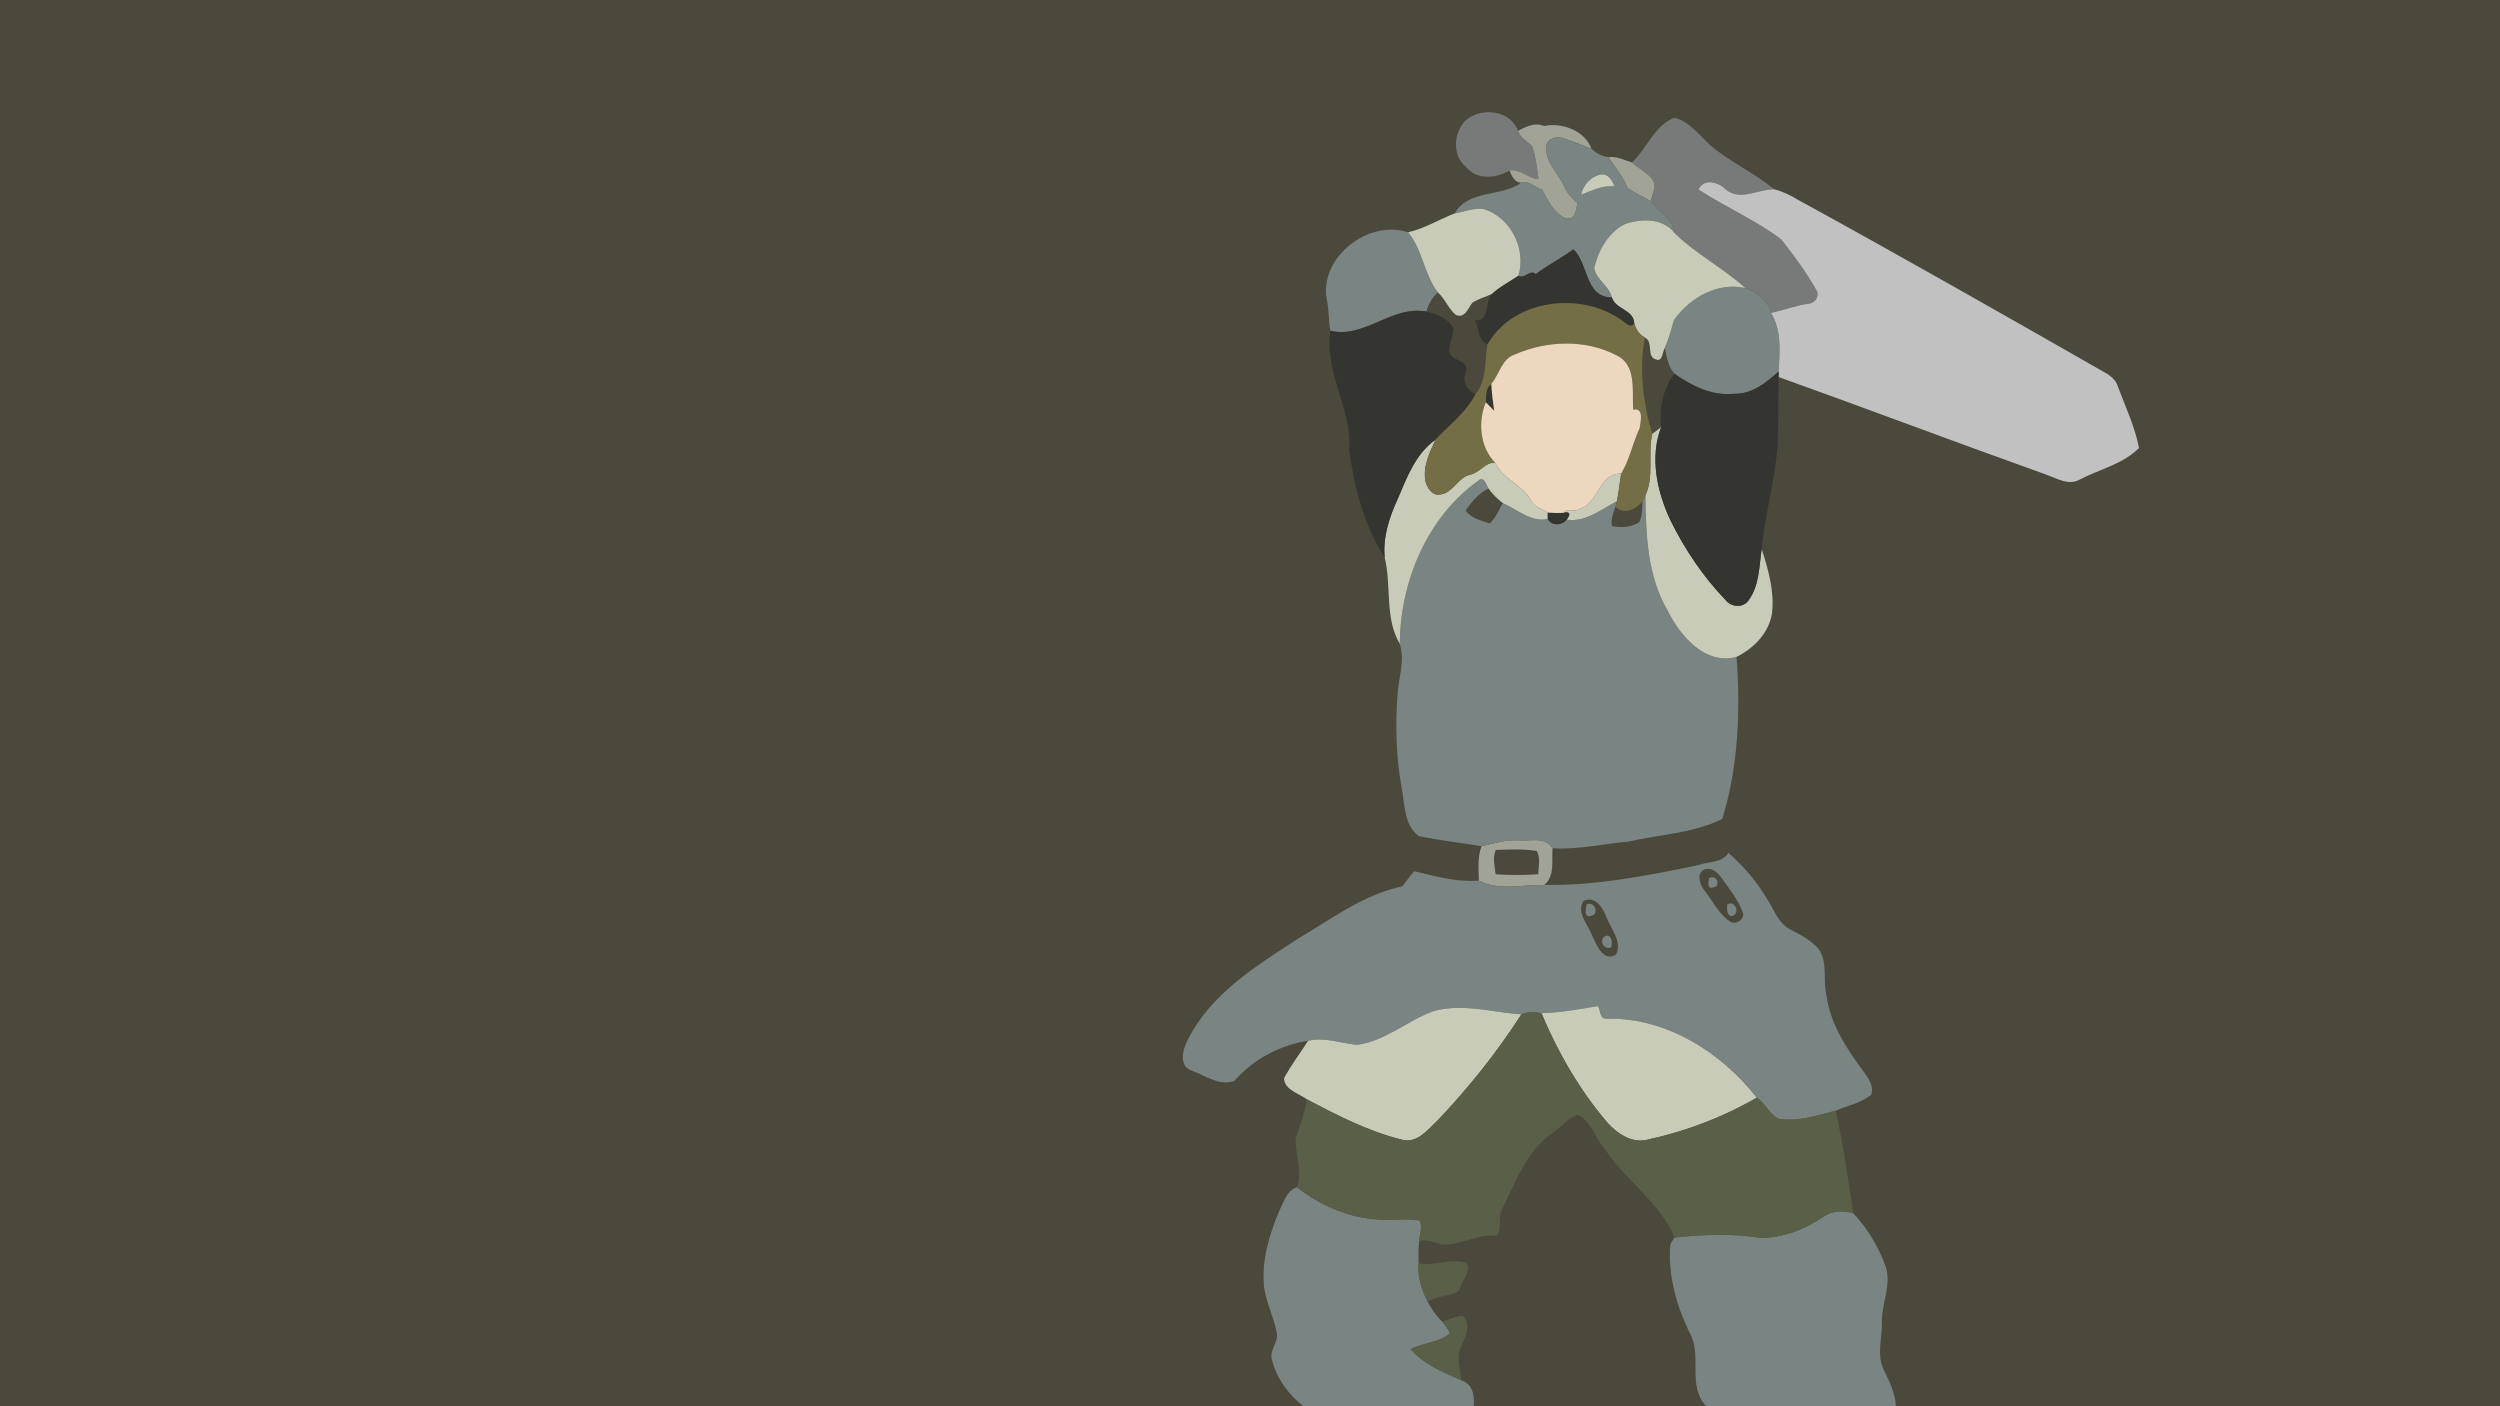 <svg height="540" width="960" xmlns="http://www.w3.org/2000/svg">
  <path id="background" d="m0 0h1920v1080h-1920z" fill="#4b493b"/>
  <g id="transform" transform="translate(0,0) scale(1.00)">
    <path id="color1" d="m572.293 43.088c-3.543-.157-7.194.994-9.793 3.422-4.34 4.73-4.88 13.331.43 17.561 4 5.13 11.57 4.46 16.65 1.42 3.89-.98 7.22 3.079 11.19 3.279-.55-4.16-.981-8.399-2.321-12.389-1.73-2.15-4.66-3.271-5.5-6.131-1.727-4.596-6.101-6.96-10.656-7.162zm70.668 2.111c-7.72 3.02-10.522 11.831-16.272 17.201 2.38 2.31 5.621 3.631 7.661 6.311 2.13 2.52 0 5.828-.5 8.578 3.19 3.83 8.859 7.011 9.189 12.221 8.26 8.08 18.681 13.391 27.231 21.131 4.38 1.49 8.741 4.708 9.781 9.468 4.91-.91 9.549-2.91 14.539-3.49 2.37-.22 4.25-2.919 2.93-5.119-3.83-6.93-8.611-13.351-13.491-19.551-9.9-7.47-21.46-12.419-31.83-19.189 2.13-4.3 7.431-2.999 10.301-.19 5.54 4.91 12.48.039 18.76.119-7.56-6.32-16.74-10.359-24.27-16.709-4.31-3.92-8.189-9.271-14.029-10.781z" fill="#777a78"/>
    <path id="color2" d="m590.344 47.82c-2.589-.079-5.062 1.147-7.395 2.43.84 2.86 3.77 3.981 5.5 6.131 1.34 3.99 1.771 8.229 2.321 12.389-3.97-.2-7.3-4.259-11.19-3.279 1.02 2.05 1.91 4.559 4.6 4.689 2.74-1.22 5.31 2.08 8 2.6 2.17 4.18 4.42 8.921 8.91 11.031 3.74 1.01 4.26-3.201 4.57-5.871-2.04-1.92-4.039-3.93-5.099-6.58-2.16-4.82-7.021-8.679-6.711-14.369-.64-3.22 3.381-4.881 5.961-4.041 3.85 1.16 7.57 2.731 11.32 4.191-2.41-6.88-11.34-10.23-18.16-8.76-.888-.362-1.764-.534-2.627-.561zm28.461 12.455c-.391-.005-.787.014-1.186.064 2.5 3.92 5.662 7.421 7.342 11.811 2.77 2.02 6.009 3.279 8.889 5.139.5-2.75 2.63-6.058.5-8.578-2.04-2.68-5.281-4-7.661-6.311-2.59-.823-5.148-2.089-7.884-2.125zm-30.426 262.329c-1.829.041-3.695.22-5.379.066-4.84-.31-9.45 1.279-14.1 2.269-1.56 4.24-1.149 8.801-1.009 13.221 7.69 4 16.828 1.551 25.148 1.641 4.14-3.46 2.72-9.37 3.15-14.09-1.818-2.863-4.762-3.176-7.81-3.107zm-6.09 3.591c2.643.005 5.277.135 7.842.565 1.45 2.66.679 6.021.549 8.951-5.43.38-10.92.369-16.36.019-.29-3.04-1.309-6.499.071-9.349 2.605-.07 5.256-.191 7.898-.186z" fill="#a1a396"/>
    <path id="color3" d="m598.248 52.734c-2.361.052-4.918 1.64-4.398 4.256-.31 5.69 4.551 9.549 6.711 14.369 1.06 2.65 3.059 4.66 5.099 6.58-.31 2.67-.83 6.881-4.57 5.871-4.49-2.11-6.74-6.851-8.91-11.031-2.69-.52-5.26-3.82-8-2.6-7.71 5.56-20.47 2.55-25.53 11.75 3.72-.63 7.44-2.249 11.26-1.609 10.27 3.18 16.341 15.519 13.141 25.61 2.54 1.29 4.638-2.721 6.648-.641 4.63-3.46 9.771-6.16 14.481-9.52 5.91 5.441 4.339 18.401 14.769 18.442-1.05-4.46-5.948-6.771-6.808-11.191 1.53-6.79 5.439-13.8 11.879-17 6.27-2.2 14.619-2.32 19.019 3.49-.33-5.21-5.999-8.391-9.189-12.221-2.88-1.86-6.119-3.119-8.889-5.139-1.68-4.39-4.842-7.891-7.342-11.811-2.51-.21-4.658-1.559-6.488-3.199-3.75-1.46-7.47-3.031-11.32-4.191-.484-.158-1.018-.227-1.563-.215zm16.893 14.215c2.439-.062 4.051 2.26 4.798 4.682-4.66-.6-8.609 1.609-12.789 3.119.68-3.25 3.04-6.18 6.17-7.35.651-.296 1.258-.437 1.821-.451zm-80.426 21.24c-14.162-.267-28.642 13.486-24.985 28.081.59 3.56.451 7.19 1.151 10.74 13.09 3.16 23.508-9.839 36.818-7.369.83-2.81 2.21-5.411 4.41-7.381-5.31-7.01-5.838-16.331-11.398-23.061-1.956-.649-3.973-.972-5.996-1.01zm131.555 21.916c-9.293-.362-18.147 5.278-23.45 12.786-1.04 3.6-2.011 7.229-3.541 10.679.79 3.44 1.252 7.16 3.682 9.92 6.71 4.74 14.498 8.641 22.978 7.721 6.81.21 12.291-4.271 17.061-8.561.43-7.7 1.211-15.691-2.949-22.541-1.04-4.76-5.401-7.978-9.781-9.468-1.337-.309-2.673-.484-4-.536zm-97.541 73.897c-.331.043-.701.235-1.12.629-19.72 14.1-29.899 38.819-30.089 62.609 2.06 6.35-.44 12.889-.84 19.299-.97 12.17-.58 24.431 1.64 36.461 1.2 6.16.86 14.12 6.6 18.1 7.9 1.6 15.99 2.539 23.98 3.839 4.65-.99 9.26-2.579 14.1-2.269 4.49.41 10.279-1.539 13.189 3.041 9.78.66 19.342-1.712 29.032-2.512 12.01-2.77 25.029-3.179 36.129-8.719 6.2-20.09 7.03-41.42 5.48-62.23-12 3.27-21.641-8.011-26.381-17.641-7.92-13.36-8.389-29.289-8.619-44.359-.28.55-.82 1.671-1.1 2.221-.14 2.69.01 5.539-1.25 8.019-3.04 2.09-7.01 2.221-10.5 1.481-.49-2.55.45-5 1.35-7.33.15-.54.44-1.642.59-2.192-6 3.11-12.249 8.301-19.359 7.071-1.64 2.38-5.901 2.48-7.221-.27-6.16 1.53-11.78-3.689-17.24-6.039-1.65 2.59-2.669 5.769-5.049 7.789-3.28-1.05-7.242-1.98-9.262-5 2.34-3.29 5.06-6.679 8.82-8.369-.747-1.195-1.448-3.815-2.88-3.629zm94.97 143.488c-2.35 4.05-7.838 3.24-11.728 4.75-19.38 4.01-39.092 7.911-58.932 7.561-8.32-.09-17.458 2.359-25.148-1.641-8.39.64-16.631-1.649-24.711-3.609-1.93 1.66-3.051 4.03-4.821 5.83-14.66 3.08-27.149 12.538-39.929 20.068-16.18 10.52-33.801 21.351-42.561 39.311-1.81 3.64-3.239 9.77 1.861 11.4 5.12 1.82 10.8 6.129 16.29 3.869 7.21-8.26 17.48-13.729 28.3-15.359 6.35-1.51 12.47.911 18.7 1.551 10.75-1.33 19.141-9.111 29.041-12.811 11.27-3.41 22.82.38 34.15 1.09 2.47-1 5.119-.929 7.709-.449 7.3-.2 14.509-1.491 21.689-2.721 1.07 1.68.63 5.19 3.42 4.83 22.72-.48 43.911 12.88 57.551 30.35 3.39 2.15 4.849 6.54 8.609 8.16 7.41 1.13 14.59-1.38 21.68-3.16 4.57-1.9 9.631-2.97 13.621-6.03 1.26-3.31-1.07-6.481-2.9-9.041-6.49-8.73-12.781-18.22-14.221-29.25-1.47-5.83.631-12.469-2.969-17.709-2.95-3.51-7.18-5.571-11.15-7.701-4.65-2.5-6.15-7.958-8.99-12.058-3.87-6.51-8.901-12.221-14.561-17.231zm-8.056 6.133c2.163-.127 4.128 1.658 5.347 3.397 2.99 4.12 6.249 8.21 8.129 12.99 1.35 2.87-2.578 5.469-4.908 3.779-4.41-3.01-6.61-8.06-9.91-12.09-1.57-2.05-2.822-6.02-.182-7.66.514-.257 1.024-.387 1.524-.416zm1.632 3.225c-.322.039-.666.16-1.025.382-.26 1.44-.789 4.39 1.641 3.53 2.8-.473 1.64-4.184-.616-3.912zm-46.759 8.611c3.214.204 5.203 3.803 6.365 6.752 1.77 4.5 6.16 9.36 3.68 14.34-4.96 2.98-7.45-3.632-9.1-7.102-1.52-4.24-6.361-9.049-3.371-13.539.877-.364 1.684-.498 2.426-.451zm53.929 1.473c-.356.009-.743.104-1.156.308-.16 1.61-.459 4.22 1.731 4.53 2.861-.735 1.917-4.901-.575-4.838zm-54.009.109c-.348-.015-.725.054-1.125.229-.4 1.55-1.16 5.359 1.57 4.419 2.957-.341 1.987-4.541-.445-4.648zm6.818 12.258c-.25-.016-.534.023-.854.131-2.61 1.56-.54 5.58 2.33 4.32.385-1.488.273-4.338-1.476-4.451zm-119.193 96.582c-4.04 1.35-5.142 5.818-6.872 9.228-3.74 8.78-6.578 18.331-5.878 27.981.49 6.57 3.87 12.46 5 18.9.62 3.49-2.821 6.359-1.961 9.879 1.81 7.35 6.309 13.531 12.179 18.131h65.352c.43-4.13-.311-8.451-4.701-9.971-6.89-3.05-14.559-6.168-19.469-11.978 4.79-2.48 10.869-2.462 15.059-6.022-.6-1.73-1.809-3.13-2.969-4.5-2.25-2.18-4.07-4.759-5.5-7.529-2.36-4.6-4.041-9.719-3.571-14.949-.01-2.78-.14-5.58.19-8.34.22-2.65 1.34-5.421.35-8.031-4.37-.8-8.84-.231-13.25-.311-12.38-.04-24.329-4.858-33.959-12.488zm209.154 9.31c-2.519-.054-5.015.538-7.096 2.088-7.13 4.79-15.439 8.151-24.129 8.041-10.88-1.76-22.01-1.289-32.92-.109-.78 1.14-1.82 2.238-1.75 3.728-.63 11.27 2.47 22.491 7.36 32.571 5.24 8.83-1.019 20.54 6.531 28.49h72.828c-.28-5.16-2.618-9.739-4.818-14.279-2.6-5.66-.481-11.811-.561-17.711-.28-7.17 3.64-14.1 1.58-21.27-2.7-7.72-6.951-14.85-12.551-20.82-1.443-.431-2.963-.696-4.474-.729z" fill="#7a8483"/>
    <path id="color4" d="m615.141 66.949c-.563.014-1.17.155-1.821.451-3.13 1.17-5.49 4.1-6.17 7.35 4.18-1.51 8.129-3.719 12.789-3.119-.747-2.421-2.359-4.743-4.798-4.682zm-46.659 13.23c-3.322-.11-6.577 1.199-9.832 1.75-6.04 2.33-11.569 5.819-17.939 7.269 5.56 6.73 6.088 16.051 11.398 23.061 2.79 2.47 4.071 6.261 6.891 8.631 3.56 1.52 4.669-2.482 6.359-4.612 2.32-1.55 5.08-2.239 7.58-3.429 3.01-2.75 6.762-4.66 10.112-6.92 3.2-10.09-2.871-22.43-13.141-25.61-.477-.08-.953-.125-1.428-.141zm63.151 4.445c-2.618.037-5.262.57-7.613 1.395-6.44 3.2-10.349 10.21-11.879 17.0.86 4.42 5.758 6.731 6.808 11.191 1.45 4.71 8.272 4.538 8.602 9.898.58 2.34 1.918 4.33 4.068 5.5 3.54 1.68.33 7.521 4.42 8.461 2.39.87 2.36-3.1 3.24-4.5 1.53-3.45 2.501-7.079 3.541-10.679 6.06-8.58 16.76-14.72 27.45-12.25-8.55-7.74-18.971-13.051-27.231-21.131-2.75-3.631-7.042-4.946-11.406-4.885zm6.267 79.346c-1.09.93-2.269 1.769-3.429 2.609-1.81 7.79.819 16.13-2.641 23.67.23 15.07.699 30.999 8.619 44.359 4.74 9.63 14.381 20.911 26.381 17.641 6.64-3.3 12.399-9.139 13.609-16.699 1-8.41-1.369-16.772-3.959-24.682-.98 6.62-.889 14.001-5.009 19.631-2.13 3.09-6.691 2.7-8.871-.1-8.66-9.02-15.721-19.559-21.231-30.769-5.09-10.94-7.939-24.05-3.469-35.66zm-86.65 4.849c-7.62 5.33-11.051 14.59-14.561 22.84-3.22 7.03-5.738 14.64-4.968 22.49 2.71 10.9-.111 23.12 5.799 33.09.19-23.79 10.369-48.509 30.089-62.609 2.23-2.1 3.08 1.53 4 3 1.51 2.15 3.431 3.96 5.491 5.58 5.46 2.35 11.08 7.569 17.24 6.039 0-.61-.01-1.82-.01-2.42-2-1.33-4.681-1.929-6.041-4.029-3.13-6.53-11.08-8.501-14.18-15.151-3.91-.13-5.929 3.909-9.599 4.639-4.76 1.1-6.54 7.042-11.52 7.592-3.06.58-4.959-2.54-5.599-5.07-1.11-5.67 1.559-10.991 3.859-15.991zm71.279 13.039c-8.75-.1-8.539 11.55-16.049 13.58-1.81 1.59-4.729-.739-6.019 1.461 2.81-.63 2.52.97 1.1 2.62 7.11 1.23 13.359-3.961 19.359-7.071.69-3.5 1.019-7.07 1.609-10.59zm-8.92 204.471c-7.18 1.23-14.389 2.521-21.689 2.721 6.28 15.08 14.58 29.379 25.15 41.859 3.87 4.36 9.521 8.279 15.641 6.709 14.64-3.19 28.909-8.569 41.869-16.109-13.64-17.47-34.831-30.83-57.551-30.35-2.79.36-2.35-3.15-3.42-4.83zm-52.916.678c-3.561-.027-7.111.337-10.632 1.402-9.9 3.7-18.291 11.481-29.041 12.811-6.23-.64-12.35-3.061-18.7-1.551-3.1 4.77-6.549 9.391-9.259 14.381.2 4.54 5.779 5.808 8.869 8.148 11.59 6.1 23.409 12.201 36.179 15.381 6.04 1.81 10.171-3.859 14.041-7.439 11.87-12.54 22.761-26.091 32.061-40.641-7.789-.488-15.683-2.433-23.518-2.492z" fill="#c8cbb8"/>
    <path id="color5" d="m656.348 69.99c-1.677.08-3.217.888-4.149 2.77 10.37 6.77 21.93 11.719 31.83 19.189 4.88 6.2 9.661 12.621 13.491 19.551 1.32 2.2-.56 4.899-2.93 5.119-4.99.58-9.629 2.58-14.539 3.49 4.16 6.85 3.379 14.841 2.949 22.541-.01.54-.019 1.599-.029 2.129 34.36 12.31 68.499 25.24 102.879 37.51 4.16 1.47 8.711 4.401 13.041 1.701 7.49-3.8 16.508-5.911 22.478-11.951-1.51-8.15-5.189-15.699-8.029-23.439-.83-2.98-3.43-4.73-6.01-6.09-38.87-22.2-77.769-44.36-117.029-65.85-2.84-1.7-5.811-3.221-9.041-3.971-6.28-.08-13.22 4.791-18.76-.119-1.614-1.581-3.997-2.683-6.152-2.58z" fill="#c1c1c1"/>
    <path id="color6" d="m604.18 95.769c-4.71 3.36-9.851 6.059-14.481 9.52-2.01-2.08-4.108 1.931-6.648.641-3.35 2.26-7.102 4.17-10.112 6.92-2.88 3.25-.93 10.759-6.5 10.099 1.47 3.2 1.101 7.661 4.731 9.391 9.78-17.38 35.5-20.529 51.17-9.619 1.51.82 3.751 3.878 5.211 1.388-.33-5.36-7.152-5.188-8.602-9.898-10.43-.04-8.859-13.001-14.769-18.442zm-60.153 23.558c-11.615.138-21.283 10.546-33.146 7.682-2.45 16.15 8.4 30.101 7.26 46.051 1.88 14.29 5.74 28.859 13.58 41.089-.77-7.85 1.748-15.46 4.968-22.49 3.51-8.25 6.941-17.51 14.561-22.84 5.24-5.63 11.761-10.41 15.301-17.39-3.33-1.85-5.22-4.74-3.67-8.51 1.75-5.1-6.841-4.09-6.361-8.67.37-2.76 1.511-5.389 1.541-8.199-1.96-3.85-6.392-5.51-10.362-6.41-1.248-.232-2.47-.327-3.672-.313zm138.973 23.322c-4.77 4.29-10.251 8.771-17.061 8.561-8.48.92-16.268-2.981-22.978-7.721-4.34 6-5.951 13.161-5.061 20.481-4.47 11.61-1.621 24.72 3.469 35.66 5.51 11.21 12.571 21.749 21.231 30.769 2.18 2.8 6.741 3.19 8.871.1 4.12-5.63 4.029-13.011 5.009-19.631 1.33-13.73 5.289-27.079 6.209-40.849.23-8.41.122-16.831.282-25.241.01-.53.019-1.589.029-2.129zm-110.35 4.741c-2.22 1.72-1.949 4.58-2.089 7.08 1.05 1.09 2.109 2.199 3.199 3.279-.5-3.44-.92-6.889-1.11-10.359zm28.723 49.373c-.258.013-.561.058-.912.136-2.05.15-4.101.09-6.131-.07 0 .6.01 1.81.01 2.42 1.32 2.75 5.581 2.65 7.221.27 1.242-1.444 1.62-2.85-.188-2.756z" fill="#343531"/>
    <path id="color7" d="m601.842 116.387c-12.221-.213-24.56 5.09-30.672 15.953-1.18 6.52-.059 13.61-4.619 19.09-3.54 6.98-10.061 11.76-15.301 17.39-2.3 5-4.969 10.321-3.859 15.991.64 2.53 2.539 5.65 5.599 5.07 4.98-.55 6.76-6.492 11.52-7.592 3.67-.73 5.689-4.769 9.599-4.639-5.89-5.97-6.638-15.839-3.548-23.179.14-2.5-.131-5.36 2.089-7.08 3.18-3.72 4.02-9.742 9.25-11.352 12.05-5.28 26.879-5.808 38.719.342 8.03 3.65 6.021 13.8 6.531 20.92 4.22-.91 2.879 4.668 2.459 7.228-2.71 5.65-3.79 11.96-7.08 17.33-.59 3.52-.919 7.09-1.609 10.59-.15.55-.44 1.652-.59 2.192 3.45 3.24 7.83.91 10.4-2.17.28-.55.82-1.671 1.1-2.221 3.46-7.54.831-15.88 2.641-23.67-3.53-11.61-5.132-25.061-2.852-36.971-2.15-1.17-3.488-3.16-4.068-5.5-1.46 2.49-3.701-.568-5.211-1.388-5.876-4.092-13.166-6.206-20.498-6.334z" fill="#736e46"/>
    <path id="color8" d="m601.338 131.924c-6.694.024-13.413 1.475-19.438 4.115-5.23 1.61-6.07 7.632-9.25 11.352.19 3.47.61 6.919 1.11 10.359-1.09-1.08-2.149-2.189-3.199-3.279-3.09 7.34-2.342 17.209 3.548 23.179 3.1 6.65 11.05 8.621 14.18 15.151 1.36 2.1 4.041 2.699 6.041 4.029 2.03.16 4.081.22 6.131.07 1.29-2.2 4.209.129 6.019-1.461 7.51-2.03 7.299-13.68 16.049-13.58 3.29-5.37 4.37-11.68 7.08-17.33.42-2.56 1.761-8.138-2.459-7.228-.51-7.12 1.499-17.27-6.531-20.92-5.92-3.075-12.587-4.481-19.281-4.457z" fill="#edd7be"/>
    <path id="color9" d="m588.994 388.717c-1.626-.05-3.239.158-4.783.783-9.3 14.55-20.191 28.101-32.061 40.641-3.87 3.58-8.001 9.249-14.041 7.439-12.77-3.18-24.589-9.281-36.179-15.381-1.01 5.19-2.74 10.171-4.45 15.141.02 6.16 2.741 12.451.581 18.541 9.63 7.63 21.579 12.448 33.959 12.488 4.41.08 8.88-.489 13.25.311.99 2.61-.13 5.381-.35 8.031 3.42-1.49 6.63 1.339 10.06 1.219 6.78-.22 12.799-4.15 19.709-3.41 2.31-2.54.381-6.83 1.991-9.87 5.23-10.52 9.399-22.52 19.439-29.56 3.37-2.17 5.961-5.81 9.781-7.11 5.33 2.79 6.731 9.32 10.571 13.59 8.03 11.94 20.889 20.151 26.599 33.641 10.91-1.18 22.04-1.651 32.92.109 8.69.11 16.999-3.251 24.129-8.041 3.33-2.48 7.72-2.509 11.57-1.359-2.1-13.16-3.83-26.43-6.82-39.41-7.09 1.78-14.27 4.29-21.68 3.16-3.76-1.62-5.219-6.01-8.609-8.16-12.96 7.54-27.229 12.919-41.869 16.109-6.12 1.57-11.771-2.349-15.641-6.709-10.57-12.48-18.87-26.779-25.15-41.859-.971-.18-1.95-.304-2.926-.334zm-30.435 95.56c-4.543.064-9.239 1.786-13.829.774-.47 5.23 1.211 10.349 3.571 14.949 3.52-2.74 8.66-2.02 12.08-4.48.46-3.52 5.088-7.37 2.658-10.59-1.47-.51-2.966-.674-4.48-.653zm3.152 21.024c-2.77.14-5.3 1.448-7.91 2.228 1.16 1.37 2.369 2.77 2.969 4.5-4.19 3.56-10.269 3.542-15.059 6.022 4.91 5.81 12.579 8.928 19.469 11.978-.44-4.28-2.23-8.84-.03-12.92 1.38-3.63 4.111-8.578.561-11.808z" fill="#5a6047"/>
  </g>
</svg>
